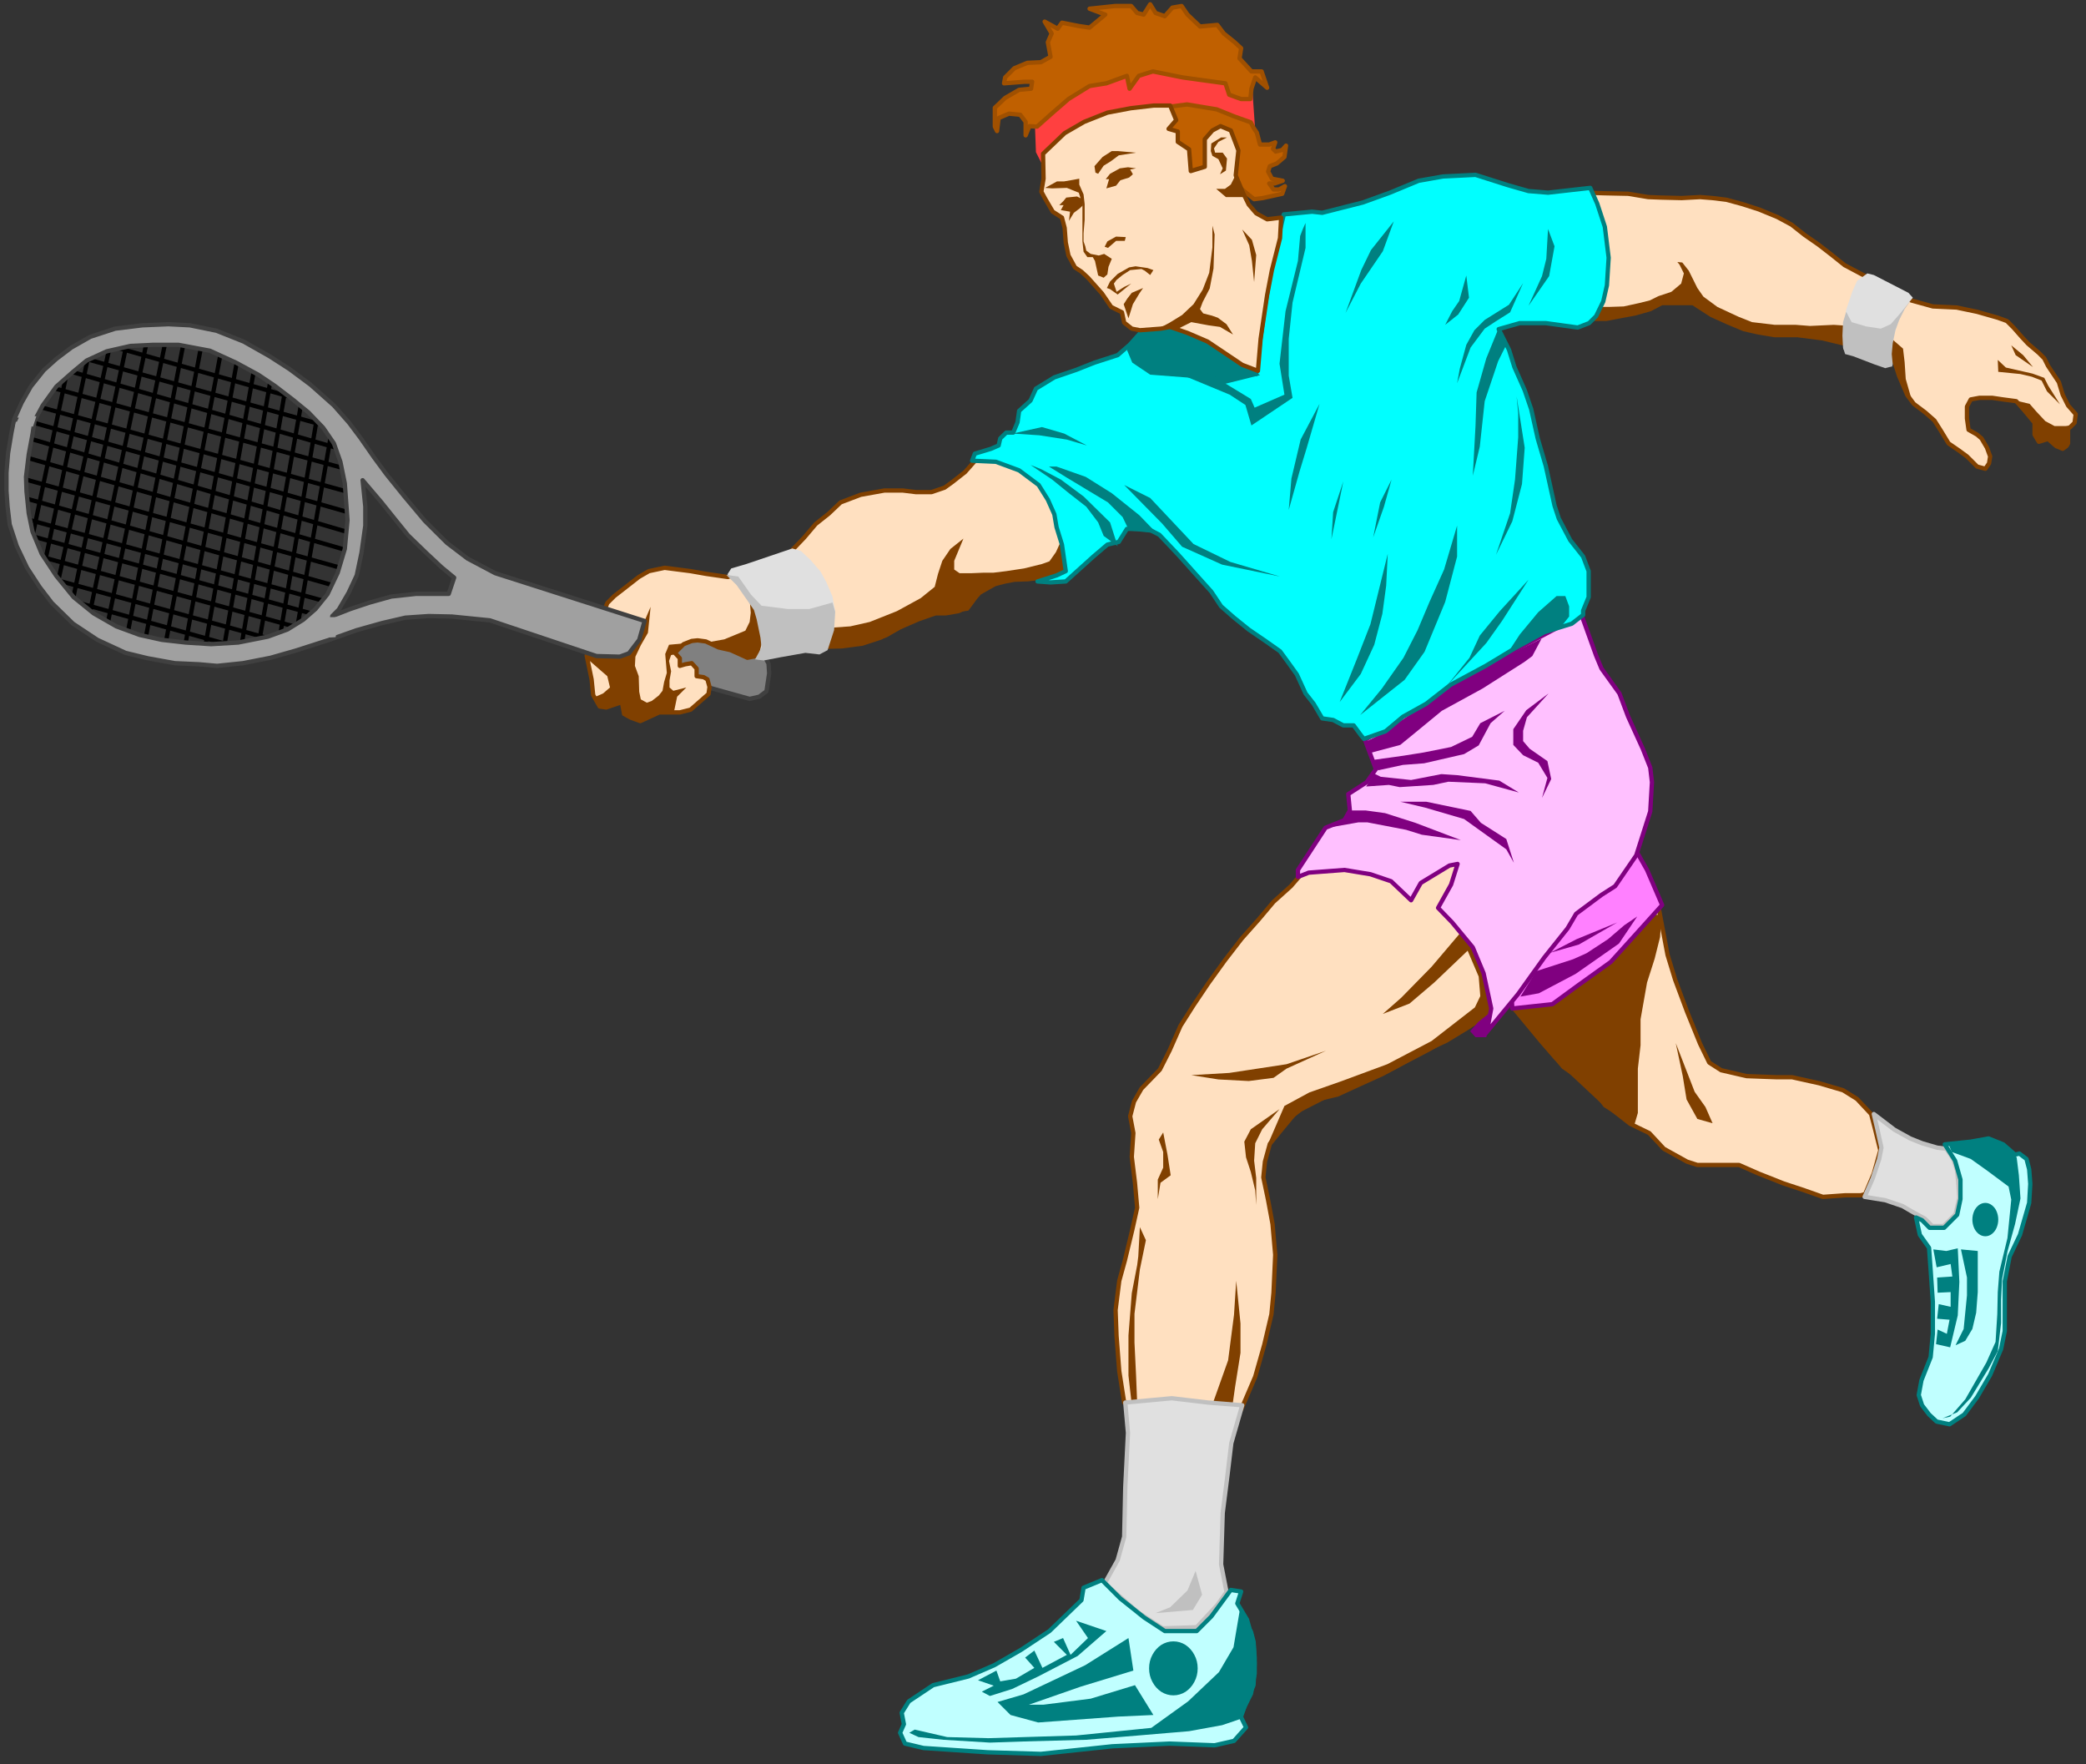 <?xml version="1.0" encoding="UTF-8" standalone="no"?>
<svg
   xmlns:ooo="http://xml.openoffice.org/svg/export"
   xmlns:dc="http://purl.org/dc/elements/1.1/"
   xmlns:cc="http://creativecommons.org/ns#"
   xmlns:rdf="http://www.w3.org/1999/02/22-rdf-syntax-ns#"
   xmlns:svg="http://www.w3.org/2000/svg"
   xmlns="http://www.w3.org/2000/svg"
   xmlns:sodipodi="http://sodipodi.sourceforge.net/DTD/sodipodi-0.dtd"
   xmlns:inkscape="http://www.inkscape.org/namespaces/inkscape"
   version="1.2"
   width="169.99mm"
   height="143.76mm"
   viewBox="0 0 16999.001 14375.999"
   preserveAspectRatio="xMidYMid"
   xml:space="preserve"
   id="svg620"
   sodipodi:docname="tennis.svg"
   style="fill-rule:evenodd;stroke-width:28.222;stroke-linejoin:round"
   inkscape:version="0.92.5 (2060ec1f9f, 2020-04-08)"><rect x="0" y="0" width="16999.001" height="14375.999" fill="#333333" stroke="none"/><sodipodi:namedview
   pagecolor="#ffffff"
   bordercolor="#666666"
   borderopacity="1"
   objecttolerance="10"
   gridtolerance="10"
   guidetolerance="10"
   inkscape:pageopacity="0"
   inkscape:pageshadow="2"
   inkscape:window-width="664"
   inkscape:window-height="487"
   id="namedview622"
   showgrid="false"
   inkscape:zoom="0.2102413"
   inkscape:cx="321.25984"
   inkscape:cy="271.67244"
   inkscape:window-x="0"
   inkscape:window-y="0"
   inkscape:window-maximized="0"
   inkscape:current-layer="svg620" />
 <defs
   class="ClipPathGroup"
   id="defs8">
  <clipPath
   id="presentation_clip_path"
   clipPathUnits="userSpaceOnUse">
   <rect
   x="0"
   y="0"
   width="21000"
   height="29700"
   id="rect2" />
  </clipPath>
  <clipPath
   id="presentation_clip_path_shrink"
   clipPathUnits="userSpaceOnUse">
   <rect
   x="21"
   y="29"
   width="20958"
   height="29641"
   id="rect5" />
  </clipPath>
 </defs>
 <defs
   class="TextShapeIndex"
   id="defs12">
  <g
   ooo:slide="id1"
   ooo:id-list="id3"
   id="g10" />
 </defs>
 <defs
   class="EmbeddedBulletChars"
   id="defs44">
  <g
   id="bullet-char-template-57356"
   transform="matrix(4.8828125e-4,0,0,-4.8828125e-4,0,0)">
   <path
   d="M 580,1141 1163,571 580,0 -4,571 Z"
   id="path14"
   inkscape:connector-curvature="0" />
  </g>
  <g
   id="bullet-char-template-57354"
   transform="matrix(4.8828125e-4,0,0,-4.8828125e-4,0,0)">
   <path
   d="M 8,1128 H 1137 V 0 H 8 Z"
   id="path17"
   inkscape:connector-curvature="0" />
  </g>
  <g
   id="bullet-char-template-10146"
   transform="matrix(4.8828125e-4,0,0,-4.8828125e-4,0,0)">
   <path
   d="M 174,0 602,739 174,1481 1456,739 Z M 1358,739 309,1346 659,739 Z"
   id="path20"
   inkscape:connector-curvature="0" />
  </g>
  <g
   id="bullet-char-template-10132"
   transform="matrix(4.8828125e-4,0,0,-4.8828125e-4,0,0)">
   <path
   d="M 2015,739 1276,0 H 717 l 543,543 H 174 v 393 h 1086 l -543,545 h 557 z"
   id="path23"
   inkscape:connector-curvature="0" />
  </g>
  <g
   id="bullet-char-template-10007"
   transform="matrix(4.8828125e-4,0,0,-4.8828125e-4,0,0)">
   <path
   d="m 0,-2 c -7,16 -16,29 -25,39 l 381,530 c -94,256 -141,385 -141,387 0,25 13,38 40,38 9,0 21,-2 34,-5 21,4 42,12 65,25 l 27,-13 111,-251 280,301 64,-25 24,25 c 21,-10 41,-24 62,-43 C 886,937 835,863 770,784 769,783 710,716 594,584 L 774,223 c 0,-27 -21,-55 -63,-84 l 16,-20 C 717,90 699,76 672,76 641,76 570,178 457,381 L 164,-76 c -22,-34 -53,-51 -92,-51 -42,0 -63,17 -64,51 -7,9 -10,24 -10,44 0,9 1,19 2,30 z"
   id="path26"
   inkscape:connector-curvature="0" />
  </g>
  <g
   id="bullet-char-template-10004"
   transform="matrix(4.8828125e-4,0,0,-4.8828125e-4,0,0)">
   <path
   d="M 285,-33 C 182,-33 111,30 74,156 52,228 41,333 41,471 c 0,78 14,145 41,201 34,71 87,106 158,106 53,0 88,-31 106,-94 l 23,-176 c 8,-64 28,-97 59,-98 l 735,706 c 11,11 33,17 66,17 42,0 63,-15 63,-46 V 965 c 0,-36 -10,-64 -30,-84 L 442,47 C 390,-6 338,-33 285,-33 Z"
   id="path29"
   inkscape:connector-curvature="0" />
  </g>
  <g
   id="bullet-char-template-9679"
   transform="matrix(4.8828125e-4,0,0,-4.8828125e-4,0,0)">
   <path
   d="M 813,0 C 632,0 489,54 383,161 276,268 223,411 223,592 c 0,181 53,324 160,431 106,107 249,161 430,161 179,0 323,-54 432,-161 108,-107 162,-251 162,-431 0,-180 -54,-324 -162,-431 C 1136,54 992,0 813,0 Z"
   id="path32"
   inkscape:connector-curvature="0" />
  </g>
  <g
   id="bullet-char-template-8226"
   transform="matrix(4.8828125e-4,0,0,-4.8828125e-4,0,0)">
   <path
   d="m 346,457 c -73,0 -137,26 -191,78 -54,51 -81,114 -81,188 0,73 27,136 81,188 54,52 118,78 191,78 73,0 134,-26 185,-79 51,-51 77,-114 77,-187 0,-75 -25,-137 -76,-188 -50,-52 -112,-78 -186,-78 z"
   id="path35"
   inkscape:connector-curvature="0" />
  </g>
  <g
   id="bullet-char-template-8211"
   transform="matrix(4.8828125e-4,0,0,-4.8828125e-4,0,0)">
   <path
   d="M -4,459 H 1135 V 606 H -4 Z"
   id="path38"
   inkscape:connector-curvature="0" />
  </g>
  <g
   id="bullet-char-template-61548"
   transform="matrix(4.8828125e-4,0,0,-4.8828125e-4,0,0)">
   <path
   d="m 173,740 c 0,163 58,303 173,419 116,115 255,173 419,173 163,0 302,-58 418,-173 116,-116 174,-256 174,-419 0,-163 -58,-303 -174,-418 C 1067,206 928,148 765,148 601,148 462,206 346,322 231,437 173,577 173,740 Z"
   id="path41"
   inkscape:connector-curvature="0" />
  </g>
 </defs>
 <g
   id="g49"
   transform="translate(-2000,-7662)">
  <g
   id="id2"
   class="Master_Slide">
   <g
   id="bg-id2"
   class="Background" />
   <g
   id="bo-id2"
   class="BackgroundObjects" />
  </g>
 </g>
 <g
   class="SlideGroup"
   id="g618"
   transform="translate(-2000,-7662)">
  <g
   id="g616">
   <g
   id="container-id1">
    <g
   id="id1"
   class="Slide"
   clip-path="url(#presentation_clip_path)">
     <g
   class="Page"
   id="g612">
      <g
   class="Graphic"
   id="g610">
       <g
   id="id3">
        <rect
   class="BoundingBox"
   x="2000"
   y="7662"
   width="16999"
   height="14376"
   id="rect51"
   style="fill:none;stroke:none" />
        <defs
   id="defs56">
         <clipPath
   id="clip_path_1"
   clipPathUnits="userSpaceOnUse">
          <path
   d="M 2000,7662 H 18998 V 22037 H 2000 Z"
   id="path53"
   inkscape:connector-curvature="0" />
         </clipPath>
        </defs>
        <g
   clip-path="url(#clip_path_1)"
   id="g148">
         <path
   d="m 15510,15024 -595,622 -618,185 260,314 119,136 199,186 212,198 198,155 155,75 119,128 189,105 84,27 h 150 190 l 159,70 202,80 172,57 150,53 181,-13 h 128 l 35,-9 71,-168 53,-189 -44,-177 -31,-119 -115,-123 -114,-71 -194,-57 -221,-49 h -128 l -243,-9 -207,-48 -97,-62 -75,-154 -106,-261 -97,-260 -62,-203 z"
   id="path58"
   inkscape:connector-curvature="0"
   style="fill:#ffe0c0;stroke:none" />
         <path
   d="m 15510,15024 -595,622 -618,185 260,314 119,136 199,186 212,198 198,155 155,75 119,128 189,105 84,27 h 150 190 l 159,70 202,80 172,57 150,53 181,-13 h 128 l 35,-9 71,-168 53,-189 -44,-177 -31,-119 -115,-123 -114,-71 -194,-57 -221,-49 h -128 l -243,-9 -207,-48 -97,-62 -75,-154 -106,-261 -97,-260 -62,-203 z"
   id="path60"
   inkscape:connector-curvature="0"
   style="fill:none;stroke:#804000;stroke-width:35;stroke-linecap:round;stroke-linejoin:round" />
         <path
   d="m 15656,16162 57,269 31,190 88,159 124,35 -58,-132 -88,-124 z"
   id="path62"
   inkscape:connector-curvature="0"
   style="fill:#804000;stroke:none" />
         <path
   d="m 15541,15117 -13,181 -44,176 -62,194 -53,300 v 212 l -22,190 v 361 l -31,106 -247,-154 -123,-163 -217,-150 -172,-203 -150,-199 -136,-167 758,-693 z"
   id="path64"
   inkscape:connector-curvature="0"
   style="fill:#804000;stroke:none" />
         <path
   d="m 14187,15854 -168,145 -150,84 -220,128 -203,106 -181,97 -185,84 -181,83 -185,44 -159,106 -110,133 -97,119 -40,145 -13,128 39,186 36,194 22,251 -14,309 -17,176 -58,247 -74,261 -115,269 -485,-71 -468,13 -40,-256 -22,-286 -8,-212 30,-238 45,-163 61,-252 40,-181 -18,-203 -26,-211 13,-194 -26,-137 31,-119 61,-106 150,-155 80,-158 88,-199 106,-167 119,-177 137,-190 136,-176 137,-154 123,-146 142,-128 167,-194 635,-282 759,225 115,723 z"
   id="path66"
   inkscape:connector-curvature="0"
   style="fill:#ffe0c0;stroke:none" />
         <path
   d="m 14187,15854 -168,145 -150,84 -220,128 -203,106 -181,97 -185,84 -181,83 -185,44 -159,106 -110,133 -97,119 -40,145 -13,128 39,186 36,194 22,251 -14,309 -17,176 -58,247 -74,261 -115,269 -485,-71 -468,13 -40,-256 -22,-286 -8,-212 30,-238 45,-163 61,-252 40,-181 -18,-203 -26,-211 13,-194 -26,-137 31,-119 61,-106 150,-155 80,-158 88,-199 106,-167 119,-177 137,-190 136,-176 137,-154 123,-146 142,-128 167,-194 635,-282 759,225 115,723 z"
   id="path68"
   inkscape:connector-curvature="0"
   style="fill:none;stroke:#804000;stroke-width:35;stroke-linecap:round;stroke-linejoin:round" />
         <path
   d="m 12467,16674 203,-110 251,-88 384,-142 361,-189 353,-274 44,-92 -13,-159 -128,-300 -84,-141 437,35 -57,468 -18,202 -106,71 -119,93 -181,110 -181,84 -255,141 -274,119 -106,53 -163,57 -207,106 -141,110 -137,164 z"
   id="path70"
   inkscape:connector-curvature="0"
   style="fill:#804000;stroke:none" />
         <path
   d="m 12074,18099 -18,278 -48,370 -132,371 h 167 l 22,-155 44,-277 v -239 z"
   id="path72"
   inkscape:connector-curvature="0"
   style="fill:#804000;stroke:none" />
         <path
   d="m 11708,16423 309,-18 145,-22 322,-49 322,-110 -322,146 -106,75 -202,26 -247,-13 z"
   id="path74"
   inkscape:connector-curvature="0"
   style="fill:#804000;stroke:none" />
         <path
   d="m 11479,16890 -36,58 36,101 v 128 l -44,97 v 159 l 22,-133 83,-61 -26,-168 z"
   id="path76"
   inkscape:connector-curvature="0"
   style="fill:#804000;stroke:none" />
         <path
   d="m 13913,15249 -247,291 -247,252 -150,132 217,-84 202,-172 300,-286 z"
   id="path78"
   inkscape:connector-curvature="0"
   style="fill:#804000;stroke:none" />
         <path
   d="m 12427,16700 -234,164 -53,101 14,128 39,119 36,150 8,119 v -220 l -17,-141 9,-142 57,-114 z"
   id="path80"
   inkscape:connector-curvature="0"
   style="fill:#804000;stroke:none" />
         <path
   d="m 11289,17662 49,106 -49,238 -44,362 v 234 l 13,269 9,225 -44,13 -27,-238 v -327 l 27,-344 44,-229 9,-71 z"
   id="path82"
   inkscape:connector-curvature="0"
   style="fill:#804000;stroke:none" />
         <path
   d="m 17270,16740 168,128 128,71 97,39 123,36 75,9 57,83 31,97 9,93 9,124 -31,136 -97,97 h -93 l -61,-61 -106,-58 -75,-44 -141,-48 -168,-27 66,-150 53,-159 18,-92 -31,-141 z"
   id="path84"
   inkscape:connector-curvature="0"
   style="fill:#e0e0e0;stroke:none" />
         <path
   d="m 17270,16740 168,128 128,71 97,39 123,36 75,9 57,83 31,97 9,93 9,124 -31,136 -97,97 h -93 l -61,-61 -106,-58 -75,-44 -141,-48 -168,-27 66,-150 53,-159 18,-92 -31,-141 z"
   id="path86"
   inkscape:connector-curvature="0"
   style="fill:none;stroke:#c0c0c0;stroke-width:35;stroke-linecap:round;stroke-linejoin:round" />
         <path
   d="m 11170,19091 22,247 -22,441 -9,406 -53,190 -106,190 274,238 198,128 278,-9 168,-181 75,-106 -44,-225 13,-419 40,-317 30,-252 89,-309 -278,-22 -296,-35 z"
   id="path88"
   inkscape:connector-curvature="0"
   style="fill:#e0e0e0;stroke:none" />
         <path
   d="m 11170,19091 22,247 -22,441 -9,406 -53,190 -106,190 274,238 198,128 278,-9 168,-181 75,-106 -44,-225 13,-419 40,-317 30,-252 89,-309 -278,-22 -296,-35 z"
   id="path90"
   inkscape:connector-curvature="0"
   style="fill:none;stroke:#c0c0c0;stroke-width:35;stroke-linecap:round;stroke-linejoin:round" />
         <path
   d="m 11743,20463 -66,159 -141,137 -119,48 304,-26 75,-124 z"
   id="path92"
   inkscape:connector-curvature="0"
   style="fill:#c0c0c0;stroke:none" />
         <path
   d="m 10980,20538 -150,62 -17,101 -261,252 -233,154 -216,124 -212,92 -287,71 -198,132 -58,93 18,93 -31,70 40,88 150,36 525,35 432,13 582,-62 468,-22 366,14 158,-36 98,-110 -45,-93 106,-251 9,-176 -9,-168 -53,-190 -79,-132 31,-97 -84,-13 -159,216 -119,119 h -260 l -168,-110 -194,-155 z"
   id="path94"
   inkscape:connector-curvature="0"
   style="fill:#c0ffff;stroke:none" />
         <path
   d="m 10980,20538 -150,62 -17,101 -261,252 -233,154 -216,124 -212,92 -287,71 -198,132 -58,93 18,93 -31,70 40,88 150,36 525,35 432,13 582,-62 468,-22 366,14 158,-36 98,-110 -45,-93 106,-251 9,-176 -9,-168 -53,-190 -79,-132 31,-97 -84,-13 -159,216 -119,119 h -260 l -168,-110 -194,-155 z"
   id="path96"
   inkscape:connector-curvature="0"
   style="fill:none;stroke:#008080;stroke-width:35;stroke-linecap:round;stroke-linejoin:round" />
         <path
   d="m 10769,20869 97,141 -142,137 -61,-137 -75,31 106,106 -199,106 -66,-141 -75,57 75,84 -150,88 -128,22 -31,-88 -150,79 128,44 -97,49 66,35 181,-57 212,-102 322,-167 234,-203 z"
   id="path98"
   inkscape:connector-curvature="0"
   style="fill:#008080;stroke:none" />
         <path
   d="m 12105,20772 -53,313 -119,203 -251,238 -203,146 -97,70 -613,62 -715,22 -335,-9 -265,-61 -44,26 75,35 203,22 379,23 265,-9 520,-14 424,-35 414,-35 269,-49 168,-57 31,-88 53,-106 31,-168 v -132 l -9,-132 -22,-84 z"
   id="path100"
   inkscape:connector-curvature="0"
   style="fill:#008080;stroke:none" />
         <path
   d="m 11196,21010 -352,221 -503,238 -212,62 106,106 225,61 653,-48 286,-13 -150,-243 -361,110 -384,49 h -119 l 419,-146 432,-132 z"
   id="path102"
   inkscape:connector-curvature="0"
   style="fill:#008080;stroke:none" />
         <path
   d="m 11760,21257 c 0,39 -9,77 -27,110 -17,33 -42,61 -72,81 -30,19 -64,29 -99,29 -35,0 -69,-10 -99,-29 -30,-20 -55,-48 -72,-81 -18,-33 -27,-71 -27,-110 0,-39 9,-77 27,-110 17,-33 42,-61 72,-81 30,-19 64,-29 99,-29 35,0 69,10 99,29 30,20 55,48 72,81 18,33 27,71 27,110 z"
   id="path104"
   inkscape:connector-curvature="0"
   style="fill:#008080;stroke:none" />
         <path
   d="m 17614,17583 31,141 75,106 13,181 18,260 v 260 l -18,190 -75,189 -22,120 27,83 57,75 62,58 105,22 120,-80 105,-141 106,-181 89,-211 30,-146 v -119 -287 l 40,-203 84,-176 75,-260 9,-155 -9,-119 -22,-84 -58,-44 -35,9 -97,-84 -119,-48 -145,26 -212,22 84,133 44,154 v 159 l -27,128 -106,106 h -119 l -61,-62 z"
   id="path106"
   inkscape:connector-curvature="0"
   style="fill:#c0ffff;stroke:none" />
         <path
   d="m 17614,17583 31,141 75,106 13,181 18,260 v 260 l -18,190 -75,189 -22,120 27,83 57,75 62,58 105,22 120,-80 105,-141 106,-181 89,-211 30,-146 v -119 -287 l 40,-203 84,-176 75,-260 9,-155 -9,-119 -22,-84 -58,-44 -35,9 -97,-84 -119,-48 -145,26 -212,22 84,133 44,154 v 159 l -27,128 -106,106 h -119 l -61,-62 z"
   id="path108"
   inkscape:connector-curvature="0"
   style="fill:none;stroke:#008080;stroke-width:35;stroke-linecap:round;stroke-linejoin:round" />
         <path
   d="m 17755,17843 106,13 93,-22 13,274 -13,273 -62,260 -115,-26 13,-119 75,35 22,-115 -101,-8 13,-119 97,22 v -120 l -106,5 -4,-124 124,-8 -14,-102 -114,27 z"
   id="path110"
   inkscape:connector-curvature="0"
   style="fill:#008080;stroke:none" />
         <path
   d="m 17905,17049 155,57 136,97 172,128 22,106 -31,313 -66,274 -13,167 -4,181 -14,225 -75,168 -172,300 -123,141 -62,13 119,-48 111,-119 145,-239 75,-141 27,-229 v -190 l 8,-167 44,-225 62,-225 44,-208 -13,-189 -18,-146 -30,-35 -97,-84 -75,-35 -133,26 -106,9 h -119 z"
   id="path112"
   inkscape:connector-curvature="0"
   style="fill:#008080;stroke:none" />
         <path
   d="m 17980,17843 49,229 v 146 l -27,273 -66,133 79,-36 58,-97 31,-132 13,-168 v -335 z"
   id="path114"
   inkscape:connector-curvature="0"
   style="fill:#008080;stroke:none" />
         <path
   d="m 18284,17600 c 0,24 -5,47 -14,68 -9,21 -23,38 -39,50 -16,12 -34,18 -52,18 -19,0 -37,-6 -53,-18 -16,-12 -30,-29 -39,-50 -9,-21 -14,-44 -14,-68 0,-24 5,-47 14,-68 9,-21 23,-38 39,-50 16,-12 34,-18 53,-18 18,0 36,6 52,18 16,12 30,29 39,50 9,21 14,44 14,68 z"
   id="path116"
   inkscape:connector-curvature="0"
   style="fill:#008080;stroke:none" />
         <path
   d="m 14324,15880 326,-35 212,-155 264,-189 208,-230 211,-234 -123,-286 -115,-203 -1027,569 z"
   id="path118"
   inkscape:connector-curvature="0"
   style="fill:#ff80ff;stroke:none" />
         <path
   d="m 14324,15880 326,-35 212,-155 264,-189 208,-230 211,-234 -123,-286 -115,-203 -1027,569 z"
   id="path120"
   inkscape:connector-curvature="0"
   style="fill:none;stroke:#800080;stroke-width:35;stroke-linecap:round;stroke-linejoin:round" />
         <path
   d="m 14390,15783 150,-27 300,-158 353,-247 149,-221 -105,71 -133,114 -176,115 -110,49 -300,97 z"
   id="path122"
   inkscape:connector-curvature="0"
   style="fill:#800080;stroke:none" />
         <path
   d="m 14632,15426 234,-67 313,-180 -331,136 z"
   id="path124"
   inkscape:connector-curvature="0"
   style="fill:#800080;stroke:none" />
         <path
   d="m 13124,13692 57,154 31,84 -75,106 -150,97 13,133 -44,79 -154,62 -225,344 v 57 l 88,-35 291,-22 212,35 168,57 163,155 79,-141 234,-142 66,-13 -53,168 -106,190 115,119 168,203 88,211 62,287 -22,119 -23,84 265,-322 212,-296 190,-238 70,-119 207,-154 111,-71 172,-251 114,-358 14,-238 -14,-119 -61,-154 -119,-261 -71,-189 -146,-203 -44,-106 -119,-331 -242,128 -455,238 -586,344 z"
   id="path126"
   inkscape:connector-curvature="0"
   style="fill:#ffc0ff;stroke:none" />
         <path
   d="m 13124,13692 57,154 31,84 -75,106 -150,97 13,133 -44,79 -154,62 -225,344 v 57 l 88,-35 291,-22 212,35 168,57 163,155 79,-141 234,-142 66,-13 -53,168 -106,190 115,119 168,203 88,211 62,287 -22,119 -23,84 265,-322 212,-296 190,-238 70,-119 207,-154 111,-71 172,-251 114,-358 14,-238 -14,-119 -61,-154 -119,-261 -71,-189 -146,-203 -44,-106 -119,-331 -242,128 -455,238 -586,344 z"
   id="path128"
   inkscape:connector-curvature="0"
   style="fill:none;stroke:#800080;stroke-width:35;stroke-linecap:round;stroke-linejoin:round" />
         <path
   d="m 12850,14402 221,-39 h 71 l 317,61 128,40 318,44 -371,-141 -247,-79 -159,-22 h -128 l -22,66 z"
   id="path130"
   inkscape:connector-curvature="0"
   style="fill:#800080;stroke:none" />
         <path
   d="m 13133,14071 185,-13 88,18 274,-18 123,-26 300,13 274,75 -159,-97 -340,-44 -132,-9 -247,48 -247,-26 -53,-26 z"
   id="path132"
   inkscape:connector-curvature="0"
   style="fill:#800080;stroke:none" />
         <path
   d="m 13411,14195 202,48 318,93 110,79 234,168 62,110 -62,-194 -207,-132 -84,-97 -362,-75 z"
   id="path134"
   inkscape:connector-curvature="0"
   style="fill:#800080;stroke:none" />
         <path
   d="m 13230,13939 203,-44 172,-13 326,-75 119,-71 97,-181 115,-101 -199,101 -66,111 -172,83 -225,45 -163,26 -251,35 z"
   id="path136"
   inkscape:connector-curvature="0"
   style="fill:#800080;stroke:none" />
         <path
   d="m 13164,13798 247,-66 92,-75 247,-203 331,-181 340,-216 66,-49 75,-141 -406,199 -287,158 -141,98 -150,105 -159,106 -136,97 -150,75 z"
   id="path138"
   inkscape:connector-curvature="0"
   style="fill:#800080;stroke:none" />
         <path
   d="m 14619,13313 -181,136 -106,155 v 128 l 80,84 123,61 75,124 -44,163 75,-154 -31,-146 -145,-101 -53,-62 v -84 l 31,-110 z"
   id="path140"
   inkscape:connector-curvature="0"
   style="fill:#800080;stroke:none" />
         <path
   d="m 14156,15902 -110,88 -66,75 44,49 h 88 z"
   id="path142"
   inkscape:connector-curvature="0"
   style="fill:#800080;stroke:none" />
         <path
   d="m 7668,12841 564,172 31,57 5,79 -22,146 -58,44 -79,18 -856,-238 146,-322 z"
   id="path144"
   inkscape:connector-curvature="0"
   style="fill:#808080;stroke:none" />
         <path
   d="m 7668,12841 564,172 31,57 5,79 -22,146 -58,44 -79,18 -856,-238 146,-322 z"
   id="path146"
   inkscape:connector-curvature="0"
   style="fill:none;stroke:#404040;stroke-width:35;stroke-linecap:round;stroke-linejoin:round" />
        </g>
        <defs
   id="defs153">
         <clipPath
   id="clip_path_2"
   clipPathUnits="userSpaceOnUse">
          <path
   d="m 3098,10512 h 983 v 2474 h -983 z"
   id="path150"
   inkscape:connector-curvature="0" />
         </clipPath>
        </defs>
        <g
   clip-path="url(#clip_path_2)"
   id="g157">
         <path
   d="M 4267,8072 2878,15390"
   id="path155"
   inkscape:connector-curvature="0"
   style="fill:none;stroke:#000000;stroke-width:35;stroke-linecap:round;stroke-linejoin:miter" />
        </g>
        <g
   clip-path="url(#clip_path_1)"
   id="g159" />
        <defs
   id="defs164">
         <clipPath
   id="clip_path_3"
   clipPathUnits="userSpaceOnUse">
          <path
   d="m 3235,10551 h 1005 v 2456 H 3235 Z"
   id="path161"
   inkscape:connector-curvature="0" />
         </clipPath>
        </defs>
        <g
   clip-path="url(#clip_path_3)"
   id="g168">
         <path
   d="M 4382,8130 3059,15395"
   id="path166"
   inkscape:connector-curvature="0"
   style="fill:none;stroke:#000000;stroke-width:35;stroke-linecap:round;stroke-linejoin:miter" />
        </g>
        <g
   clip-path="url(#clip_path_1)"
   id="g170" />
        <defs
   id="defs175">
         <clipPath
   id="clip_path_4"
   clipPathUnits="userSpaceOnUse">
          <path
   d="m 3372,10631 h 1036 v 2363 H 3372 Z"
   id="path172"
   inkscape:connector-curvature="0" />
         </clipPath>
        </defs>
        <g
   clip-path="url(#clip_path_4)"
   id="g179">
         <path
   d="M 4488,8302 3257,15289"
   id="path177"
   inkscape:connector-curvature="0"
   style="fill:none;stroke:#000000;stroke-width:35;stroke-linecap:round;stroke-linejoin:miter" />
        </g>
        <g
   clip-path="url(#clip_path_1)"
   id="g181" />
        <defs
   id="defs186">
         <clipPath
   id="clip_path_5"
   clipPathUnits="userSpaceOnUse">
          <path
   d="m 3508,10706 h 1049 v 2315 H 3508 Z"
   id="path183"
   inkscape:connector-curvature="0" />
         </clipPath>
        </defs>
        <g
   clip-path="url(#clip_path_5)"
   id="g190">
         <path
   d="M 4611,8425 3420,15267"
   id="path188"
   inkscape:connector-curvature="0"
   style="fill:none;stroke:#000000;stroke-width:35;stroke-linecap:round;stroke-linejoin:miter" />
        </g>
        <g
   clip-path="url(#clip_path_1)"
   id="g192" />
        <defs
   id="defs197">
         <clipPath
   id="clip_path_6"
   clipPathUnits="userSpaceOnUse">
          <path
   d="m 3628,10785 h 1075 v 2200 H 3628 Z"
   id="path194"
   inkscape:connector-curvature="0" />
         </clipPath>
        </defs>
        <g
   clip-path="url(#clip_path_6)"
   id="g201">
         <path
   d="M 4704,8619 3592,15117"
   id="path199"
   inkscape:connector-curvature="0"
   style="fill:none;stroke:#000000;stroke-width:35;stroke-linecap:round;stroke-linejoin:miter" />
        </g>
        <g
   clip-path="url(#clip_path_1)"
   id="g203" />
        <defs
   id="defs208">
         <clipPath
   id="clip_path_7"
   clipPathUnits="userSpaceOnUse">
          <path
   d="m 3394,10860 h 1816 v 2134 H 3394 Z"
   id="path205"
   inkscape:connector-curvature="0" />
         </clipPath>
        </defs>
        <g
   clip-path="url(#clip_path_7)"
   id="g212">
         <path
   d="M 3729,15060 4841,8760"
   id="path210"
   inkscape:connector-curvature="0"
   style="fill:none;stroke:#000000;stroke-width:35;stroke-linecap:round;stroke-linejoin:miter" />
        </g>
        <g
   clip-path="url(#clip_path_1)"
   id="g214" />
        <defs
   id="defs219">
         <clipPath
   id="clip_path_8"
   clipPathUnits="userSpaceOnUse">
          <path
   d="m 3566,11001 h 1768 v 1936 H 3566 Z"
   id="path216"
   inkscape:connector-curvature="0" />
         </clipPath>
        </defs>
        <g
   clip-path="url(#clip_path_8)"
   id="g223">
         <path
   d="M 3950,14804 4916,9100"
   id="path221"
   inkscape:connector-curvature="0"
   style="fill:none;stroke:#000000;stroke-width:35;stroke-linecap:round;stroke-linejoin:miter" />
        </g>
        <g
   clip-path="url(#clip_path_1)"
   id="g225" />
        <defs
   id="defs230">
         <clipPath
   id="clip_path_9"
   clipPathUnits="userSpaceOnUse">
          <path
   d="m 3703,11120 h 1750 v 1768 H 3703 Z"
   id="path227"
   inkscape:connector-curvature="0" />
         </clipPath>
        </defs>
        <g
   clip-path="url(#clip_path_9)"
   id="g234">
         <path
   d="M 4104,14588 5017,9387"
   id="path232"
   inkscape:connector-curvature="0"
   style="fill:none;stroke:#000000;stroke-width:35;stroke-linecap:round;stroke-linejoin:miter" />
        </g>
        <g
   clip-path="url(#clip_path_1)"
   id="g236" />
        <defs
   id="defs241">
         <clipPath
   id="clip_path_10"
   clipPathUnits="userSpaceOnUse">
          <path
   d="m 2939,10454 h 983 v 2469 h -983 z"
   id="path238"
   inkscape:connector-curvature="0" />
         </clipPath>
        </defs>
        <g
   clip-path="url(#clip_path_10)"
   id="g245">
         <path
   d="M 4108,8019 2719,15324"
   id="path243"
   inkscape:connector-curvature="0"
   style="fill:none;stroke:#000000;stroke-width:35;stroke-linecap:round;stroke-linejoin:miter" />
        </g>
        <g
   clip-path="url(#clip_path_1)"
   id="g247" />
        <defs
   id="defs252">
         <clipPath
   id="clip_path_11"
   clipPathUnits="userSpaceOnUse">
          <path
   d="m 2803,10393 h 974 v 2482 h -974 z"
   id="path249"
   inkscape:connector-curvature="0" />
         </clipPath>
        </defs>
        <g
   clip-path="url(#clip_path_11)"
   id="g256">
         <path
   d="M 3980,7944 2565,15289"
   id="path254"
   inkscape:connector-curvature="0"
   style="fill:none;stroke:#000000;stroke-width:35;stroke-linecap:round;stroke-linejoin:miter" />
        </g>
        <g
   clip-path="url(#clip_path_1)"
   id="g258" />
        <defs
   id="defs263">
         <clipPath
   id="clip_path_12"
   clipPathUnits="userSpaceOnUse">
          <path
   d="m 2653,10393 h 952 v 2447 h -952 z"
   id="path260"
   inkscape:connector-curvature="0" />
         </clipPath>
        </defs>
        <g
   clip-path="url(#clip_path_12)"
   id="g267">
         <path
   d="M 3853,7980 2371,15218"
   id="path265"
   inkscape:connector-curvature="0"
   style="fill:none;stroke:#000000;stroke-width:35;stroke-linecap:round;stroke-linejoin:miter" />
        </g>
        <g
   clip-path="url(#clip_path_1)"
   id="g269" />
        <defs
   id="defs274">
         <clipPath
   id="clip_path_13"
   clipPathUnits="userSpaceOnUse">
          <path
   d="m 2000,10406 h 1944 v 2412 H 2000 Z"
   id="path271"
   inkscape:connector-curvature="0" />
         </clipPath>
        </defs>
        <g
   clip-path="url(#clip_path_13)"
   id="g278">
         <path
   d="M 2207,15161 3703,8028"
   id="path276"
   inkscape:connector-curvature="0"
   style="fill:none;stroke:#000000;stroke-width:35;stroke-linecap:round;stroke-linejoin:miter" />
        </g>
        <g
   clip-path="url(#clip_path_1)"
   id="g280" />
        <defs
   id="defs285">
         <clipPath
   id="clip_path_14"
   clipPathUnits="userSpaceOnUse">
          <path
   d="m 2335,10419 h 987 v 2218 h -987 z"
   id="path282"
   inkscape:connector-curvature="0" />
         </clipPath>
        </defs>
        <g
   clip-path="url(#clip_path_14)"
   id="g289">
         <path
   d="M 3500,8235 2124,14786"
   id="path287"
   inkscape:connector-curvature="0"
   style="fill:none;stroke:#000000;stroke-width:35;stroke-linecap:round;stroke-linejoin:miter" />
        </g>
        <g
   clip-path="url(#clip_path_1)"
   id="g291" />
        <defs
   id="defs296">
         <clipPath
   id="clip_path_15"
   clipPathUnits="userSpaceOnUse">
          <path
   d="m 2198,10441 h 1005 v 2041 H 2198 Z"
   id="path293"
   inkscape:connector-curvature="0" />
         </clipPath>
        </defs>
        <g
   clip-path="url(#clip_path_15)"
   id="g300">
         <path
   d="M 3345,8434 2022,14455"
   id="path298"
   inkscape:connector-curvature="0"
   style="fill:none;stroke:#000000;stroke-width:35;stroke-linecap:round;stroke-linejoin:miter" />
        </g>
        <g
   clip-path="url(#clip_path_1)"
   id="g302" />
        <defs
   id="defs307">
         <clipPath
   id="clip_path_16"
   clipPathUnits="userSpaceOnUse">
          <path
   d="m 2022,10525 h 1075 v 1794 H 2022 Z"
   id="path304"
   inkscape:connector-curvature="0" />
         </clipPath>
        </defs>
        <g
   clip-path="url(#clip_path_16)"
   id="g311">
         <path
   d="M 3098,8765 1987,14045"
   id="path309"
   inkscape:connector-curvature="0"
   style="fill:none;stroke:#000000;stroke-width:35;stroke-linecap:round;stroke-linejoin:miter" />
        </g>
        <g
   clip-path="url(#clip_path_1)"
   id="g313" />
        <defs
   id="defs318">
         <clipPath
   id="clip_path_17"
   clipPathUnits="userSpaceOnUse">
          <path
   d="m 2000,10644 h 991 v 1486 h -991 z"
   id="path315"
   inkscape:connector-curvature="0" />
         </clipPath>
        </defs>
        <g
   clip-path="url(#clip_path_17)"
   id="g322">
         <path
   d="m 2860,9193 -913,4353"
   id="path320"
   inkscape:connector-curvature="0"
   style="fill:none;stroke:#000000;stroke-width:35;stroke-linecap:round;stroke-linejoin:miter" />
        </g>
        <g
   clip-path="url(#clip_path_1)"
   id="g324" />
        <defs
   id="defs329">
         <clipPath
   id="clip_path_18"
   clipPathUnits="userSpaceOnUse">
          <path
   d="m 2168,10507 h 2747 v 2244 H 2168 Z"
   id="path326"
   inkscape:connector-curvature="0" />
         </clipPath>
        </defs>
        <g
   clip-path="url(#clip_path_18)"
   id="g333">
         <path
   d="m -545,10415 8138,2395"
   id="path331"
   inkscape:connector-curvature="0"
   style="fill:none;stroke:#000000;stroke-width:35;stroke-linecap:round;stroke-linejoin:miter" />
        </g>
        <g
   clip-path="url(#clip_path_1)"
   id="g335" />
        <defs
   id="defs340">
         <clipPath
   id="clip_path_19"
   clipPathUnits="userSpaceOnUse">
          <path
   d="m 2137,10662 h 2747 v 2231 H 2137 Z"
   id="path337"
   inkscape:connector-curvature="0" />
         </clipPath>
        </defs>
        <g
   clip-path="url(#clip_path_19)"
   id="g344">
         <path
   d="m -576,10582 8138,2356"
   id="path342"
   inkscape:connector-curvature="0"
   style="fill:none;stroke:#000000;stroke-width:35;stroke-linecap:round;stroke-linejoin:miter" />
        </g>
        <g
   clip-path="url(#clip_path_1)"
   id="g346" />
        <defs
   id="defs351">
         <clipPath
   id="clip_path_20"
   clipPathUnits="userSpaceOnUse">
          <path
   d="m 2137,10842 h 2738 v 2205 H 2137 Z"
   id="path348"
   inkscape:connector-curvature="0" />
         </clipPath>
        </defs>
        <g
   clip-path="url(#clip_path_20)"
   id="g355">
         <path
   d="m -567,10790 8111,2276"
   id="path353"
   inkscape:connector-curvature="0"
   style="fill:none;stroke:#000000;stroke-width:35;stroke-linecap:round;stroke-linejoin:miter" />
        </g>
        <g
   clip-path="url(#clip_path_1)"
   id="g357" />
        <defs
   id="defs362">
         <clipPath
   id="clip_path_21"
   clipPathUnits="userSpaceOnUse">
          <path
   d="m 2137,10997 h 2672 v 2191 H 2137 Z"
   id="path359"
   inkscape:connector-curvature="0" />
         </clipPath>
        </defs>
        <g
   clip-path="url(#clip_path_21)"
   id="g366">
         <path
   d="m -501,10957 7913,2237"
   id="path364"
   inkscape:connector-curvature="0"
   style="fill:none;stroke:#000000;stroke-width:35;stroke-linecap:round;stroke-linejoin:miter" />
        </g>
        <g
   clip-path="url(#clip_path_1)"
   id="g368" />
        <defs
   id="defs373">
         <clipPath
   id="clip_path_22"
   clipPathUnits="userSpaceOnUse">
          <path
   d="m 2168,11173 h 2535 v 2134 H 2168 Z"
   id="path370"
   inkscape:connector-curvature="0" />
         </clipPath>
        </defs>
        <g
   clip-path="url(#clip_path_22)"
   id="g377">
         <path
   d="m -333,11191 7502,2064"
   id="path375"
   inkscape:connector-curvature="0"
   style="fill:none;stroke:#000000;stroke-width:35;stroke-linecap:round;stroke-linejoin:miter" />
        </g>
        <g
   clip-path="url(#clip_path_1)"
   id="g379" />
        <defs
   id="defs384">
         <clipPath
   id="clip_path_23"
   clipPathUnits="userSpaceOnUse">
          <path
   d="m 2221,11314 h 2443 v 2112 H 2221 Z"
   id="path381"
   inkscape:connector-curvature="0" />
         </clipPath>
        </defs>
        <g
   clip-path="url(#clip_path_23)"
   id="g388">
         <path
   d="m -188,11354 7225,1998"
   id="path386"
   inkscape:connector-curvature="0"
   style="fill:none;stroke:#000000;stroke-width:35;stroke-linecap:round;stroke-linejoin:miter" />
        </g>
        <g
   clip-path="url(#clip_path_1)"
   id="g390" />
        <defs
   id="defs395">
         <clipPath
   id="clip_path_24"
   clipPathUnits="userSpaceOnUse">
          <path
   d="m 2296,11482 h 2196 v 2041 H 2296 Z"
   id="path392"
   inkscape:connector-curvature="0" />
         </clipPath>
        </defs>
        <g
   clip-path="url(#clip_path_24)"
   id="g399">
         <path
   d="m 134,11592 6484,1787"
   id="path397"
   inkscape:connector-curvature="0"
   style="fill:none;stroke:#000000;stroke-width:35;stroke-linecap:round;stroke-linejoin:miter" />
        </g>
        <g
   clip-path="url(#clip_path_1)"
   id="g401" />
        <defs
   id="defs406">
         <clipPath
   id="clip_path_25"
   clipPathUnits="userSpaceOnUse">
          <path
   d="m 2419,11672 h 1896 v 1958 H 2419 Z"
   id="path403"
   inkscape:connector-curvature="0" />
         </clipPath>
        </defs>
        <g
   clip-path="url(#clip_path_25)"
   id="g410">
         <path
   d="m 558,11866 5584,1535"
   id="path408"
   inkscape:connector-curvature="0"
   style="fill:none;stroke:#000000;stroke-width:35;stroke-linecap:round;stroke-linejoin:miter" />
        </g>
        <g
   clip-path="url(#clip_path_1)"
   id="g412" />
        <defs
   id="defs417">
         <clipPath
   id="clip_path_26"
   clipPathUnits="userSpaceOnUse">
          <path
   d="m 2229,10388 h 2716 v 2209 H 2229 Z"
   id="path414"
   inkscape:connector-curvature="0" />
         </clipPath>
        </defs>
        <g
   clip-path="url(#clip_path_26)"
   id="g421">
         <path
   d="m -452,10331 8045,2289"
   id="path419"
   inkscape:connector-curvature="0"
   style="fill:none;stroke:#000000;stroke-width:35;stroke-linecap:round;stroke-linejoin:miter" />
        </g>
        <g
   clip-path="url(#clip_path_1)"
   id="g423" />
        <defs
   id="defs428">
         <clipPath
   id="clip_path_27"
   clipPathUnits="userSpaceOnUse">
          <path
   d="m 2282,10260 h 2659 v 2169 H 2282 Z"
   id="path425"
   inkscape:connector-curvature="0" />
         </clipPath>
        </defs>
        <g
   clip-path="url(#clip_path_27)"
   id="g432">
         <path
   d="m -342,10243 7873,2170"
   id="path430"
   inkscape:connector-curvature="0"
   style="fill:none;stroke:#000000;stroke-width:35;stroke-linecap:round;stroke-linejoin:miter" />
        </g>
        <g
   clip-path="url(#clip_path_1)"
   id="g434" />
        <defs
   id="defs439">
         <clipPath
   id="clip_path_28"
   clipPathUnits="userSpaceOnUse">
          <path
   d="m 2388,10106 h 2526 v 2134 H 2388 Z"
   id="path436"
   inkscape:connector-curvature="0" />
         </clipPath>
        </defs>
        <g
   clip-path="url(#clip_path_28)"
   id="g443">
         <path
   d="m -104,10123 7476,2065"
   id="path441"
   inkscape:connector-curvature="0"
   style="fill:none;stroke:#000000;stroke-width:35;stroke-linecap:round;stroke-linejoin:miter" />
        </g>
        <g
   clip-path="url(#clip_path_1)"
   id="g445" />
        <defs
   id="defs450">
         <clipPath
   id="clip_path_29"
   clipPathUnits="userSpaceOnUse">
          <path
   d="m 2494,9960 h 2403 v 2125 H 2494 Z"
   id="path447"
   inkscape:connector-curvature="0" />
         </clipPath>
        </defs>
        <g
   clip-path="url(#clip_path_29)"
   id="g454">
         <path
   d="m 125,9987 7106,2038"
   id="path452"
   inkscape:connector-curvature="0"
   style="fill:none;stroke:#000000;stroke-width:35;stroke-linecap:round;stroke-linejoin:miter" />
        </g>
        <g
   clip-path="url(#clip_path_1)"
   id="g456" />
        <defs
   id="defs461">
         <clipPath
   id="clip_path_30"
   clipPathUnits="userSpaceOnUse">
          <path
   d="m 2653,9868 h 2169 v 2041 H 2653 Z"
   id="path458"
   inkscape:connector-curvature="0" />
         </clipPath>
        </defs>
        <g
   clip-path="url(#clip_path_30)"
   id="g465">
         <path
   d="m 518,9978 6404,1786"
   id="path463"
   inkscape:connector-curvature="0"
   style="fill:none;stroke:#000000;stroke-width:35;stroke-linecap:round;stroke-linejoin:miter" />
        </g>
        <g
   clip-path="url(#clip_path_1)"
   id="g467" />
        <defs
   id="defs472">
         <clipPath
   id="clip_path_31"
   clipPathUnits="userSpaceOnUse">
          <path
   d="m 2856,9762 h 1874 v 1966 H 2856 Z"
   id="path469"
   inkscape:connector-curvature="0" />
         </clipPath>
        </defs>
        <g
   clip-path="url(#clip_path_31)"
   id="g476">
         <path
   d="m 1016,9947 5518,1562"
   id="path474"
   inkscape:connector-curvature="0"
   style="fill:none;stroke:#000000;stroke-width:35;stroke-linecap:round;stroke-linejoin:miter" />
        </g>
        <g
   clip-path="url(#clip_path_1)"
   id="g478" />
        <defs
   id="defs483">
         <clipPath
   id="clip_path_32"
   clipPathUnits="userSpaceOnUse">
          <path
   d="m 2582,11853 h 1446 v 1838 H 2582 Z"
   id="path480"
   inkscape:connector-curvature="0" />
         </clipPath>
        </defs>
        <g
   clip-path="url(#clip_path_32)"
   id="g487">
         <path
   d="m 1171,12166 4234,1178"
   id="path485"
   inkscape:connector-curvature="0"
   style="fill:none;stroke:#000000;stroke-width:35;stroke-linecap:round;stroke-linejoin:miter" />
        </g>
        <g
   clip-path="url(#clip_path_1)"
   id="g607">
         <path
   d="m 14919,9232 88,164 62,216 9,123 v 172 l -18,119 -35,115 -62,119 h 128 l 115,-22 119,-22 123,-35 93,-49 h 163 93 l 150,97 128,58 136,57 115,26 137,23 h 189 l 199,26 238,57 349,133 39,119 66,154 53,71 93,70 75,66 53,84 62,102 83,57 67,49 83,83 67,18 30,-44 9,-57 -26,-71 -44,-75 -36,-31 -70,-40 -13,-92 v -97 l 31,-58 70,-13 h 106 l 88,13 106,14 62,70 88,106 v 97 l 35,58 75,-23 66,58 53,22 31,-22 13,-22 v -119 l 18,-14 35,-35 9,-70 -62,-71 -44,-88 -31,-102 -88,-132 -31,-62 -44,-44 -88,-75 -53,-57 -66,-75 -53,-53 -75,-27 -168,-48 -167,-35 -194,-9 -177,-49 -542,-287 -115,-92 -97,-75 -115,-80 -105,-83 -115,-62 -150,-62 -137,-44 -128,-35 -114,-14 -102,-8 -150,8 -167,-4 -106,-4 -163,-27 -190,-4 z"
   id="path489"
   inkscape:connector-curvature="0"
   style="fill:#ffe0c0;stroke:none" />
         <path
   d="m 14919,9232 88,164 62,216 9,123 v 172 l -18,119 -35,115 -62,119 h 128 l 115,-22 119,-22 123,-35 93,-49 h 163 93 l 150,97 128,58 136,57 115,26 137,23 h 189 l 199,26 238,57 349,133 39,119 66,154 53,71 93,70 75,66 53,84 62,102 83,57 67,49 83,83 67,18 30,-44 9,-57 -26,-71 -44,-75 -36,-31 -70,-40 -13,-92 v -97 l 31,-58 70,-13 h 106 l 88,13 106,14 62,70 88,106 v 97 l 35,58 75,-23 66,58 53,22 31,-22 13,-22 v -119 l 18,-14 35,-35 9,-70 -62,-71 -44,-88 -31,-102 -88,-132 -31,-62 -44,-44 -88,-75 -53,-57 -66,-75 -53,-53 -75,-27 -168,-48 -167,-35 -194,-9 -177,-49 -542,-287 -115,-92 -97,-75 -115,-80 -105,-83 -115,-62 -150,-62 -137,-44 -128,-35 -114,-14 -102,-8 -150,8 -167,-4 -106,-4 -163,-27 -190,-4 z"
   id="path491"
   inkscape:connector-curvature="0"
   style="fill:none;stroke:#804000;stroke-width:35;stroke-linecap:round;stroke-linejoin:round" />
         <path
   d="m 15021,10163 h 92 l 119,-4 124,-27 88,-22 71,-35 105,-35 80,-67 22,-83 -35,-71 -18,-22 40,4 53,67 70,141 49,70 114,84 172,80 111,44 185,22 h 172 l 115,9 194,-9 132,9 -49,154 -229,-57 -132,-5 -159,-9 -150,-13 -172,-44 -137,-62 -150,-75 -101,-62 -159,-13 -101,5 -97,35 -89,44 -132,27 -101,26 -155,-13 z"
   id="path493"
   inkscape:connector-curvature="0"
   style="fill:#804000;stroke:none" />
         <path
   d="m 18426,10926 114,27 53,61 75,80 75,40 h 88 l 71,-9 -40,35 -9,132 -44,36 -66,-36 -57,-44 -71,22 -26,-26 -9,-53 4,-57 z"
   id="path495"
   inkscape:connector-curvature="0"
   style="fill:#804000;stroke:none" />
         <path
   d="m 18280,10595 4,97 181,18 93,22 79,31 44,88 106,106 -97,-154 -31,-62 -97,-35 -216,-49 z"
   id="path497"
   inkscape:connector-curvature="0"
   style="fill:#804000;stroke:none" />
         <path
   d="m 18390,10476 36,80 141,97 -80,-97 z"
   id="path499"
   inkscape:connector-curvature="0"
   style="fill:#804000;stroke:none" />
         <path
   d="m 17407,10415 101,88 13,110 9,137 49,172 -40,-66 -57,-124 -36,-101 -26,-22 -71,-22 z"
   id="path501"
   inkscape:connector-curvature="0"
   style="fill:#804000;stroke:none" />
         <path
   d="m 17217,9890 -84,61 -39,89 -49,145 -22,137 v 115 70 l 35,35 318,106 h 44 l -18,-70 18,-133 44,-154 62,-128 62,-75 -36,-40 -282,-145 z"
   id="path503"
   inkscape:connector-curvature="0"
   style="fill:#e0e0e0;stroke:none" />
         <path
   d="m 17574,10106 -53,75 -44,88 -31,84 -22,106 -8,88 8,84 -8,17 -53,14 -89,-31 -172,-66 -66,-18 -17,-53 -5,-97 5,-110 26,-84 44,84 119,35 119,18 80,-36 70,-79 z"
   id="path505"
   inkscape:connector-curvature="0"
   style="fill:#c0c0c0;stroke:none" />
         <path
   d="m 9970,11389 -106,120 -106,83 -61,44 -106,36 h -128 l -106,-13 h -150 l -194,35 -163,62 -97,92 -106,84 -93,110 -114,119 -159,58 -349,145 -180,-26 -124,-22 -212,-27 -128,27 -83,48 -119,93 -80,62 -57,57 -168,428 40,194 13,128 53,93 53,8 128,-44 18,97 57,31 75,27 154,-71 h 168 l 88,-22 146,-128 8,-57 -17,-62 -31,-18 -57,-8 v -62 l -40,-44 -53,9 -44,13 v -62 l -40,-44 71,-71 66,-26 48,-5 67,9 105,49 98,22 136,62 455,-89 h 145 l 168,-4 167,-22 150,-49 155,-83 154,-67 137,-48 h 84 l 105,-18 67,-31 105,-119 124,-70 84,-22 75,-14 110,-4 106,-13 172,-40 18,-185 -9,-141 -40,-212 -75,-128 -93,-106 -114,-75 -172,-71 z"
   id="path507"
   inkscape:connector-curvature="0"
   style="fill:#ffe0c0;stroke:none" />
         <path
   d="m 9970,11389 -106,120 -106,83 -61,44 -106,36 h -128 l -106,-13 h -150 l -194,35 -163,62 -97,92 -106,84 -93,110 -114,119 -159,58 -349,145 -180,-26 -124,-22 -212,-27 -128,27 -83,48 -119,93 -80,62 -57,57 -168,428 40,194 13,128 53,93 53,8 128,-44 18,97 57,31 75,27 154,-71 h 168 l 88,-22 146,-128 8,-57 -17,-62 -31,-18 -57,-8 v -62 l -40,-44 -53,9 -44,13 v -62 l -40,-44 71,-71 66,-26 48,-5 67,9 105,49 98,22 136,62 455,-89 h 145 l 168,-4 167,-22 150,-49 155,-83 154,-67 137,-48 h 84 l 105,-18 67,-31 105,-119 124,-70 84,-22 75,-14 110,-4 106,-13 172,-40 18,-185 -9,-141 -40,-212 -75,-128 -93,-106 -114,-75 -172,-71 z"
   id="path509"
   inkscape:connector-curvature="0"
   style="fill:none;stroke:#804000;stroke-width:35;stroke-linecap:round;stroke-linejoin:round" />
         <path
   d="m 9851,12051 -75,181 v 71 l 44,30 h 93 l 97,-4 h 84 l 106,-13 145,-22 146,-36 61,-22 53,-75 40,-88 9,-198 35,141 9,159 -13,141 -243,57 -115,13 -167,27 -172,79 -44,75 -53,71 -66,9 -124,13 -88,17 -168,49 -216,128 -220,71 h -159 l -309,13 62,-177 141,18 185,-13 159,-36 221,-88 194,-106 114,-92 27,-106 35,-106 66,-97 z"
   id="path511"
   inkscape:connector-curvature="0"
   style="fill:#804000;stroke:none" />
         <path
   d="m 7302,12607 -22,212 -58,101 -44,93 -4,75 31,84 4,127 13,62 49,27 40,-14 57,-44 31,-39 13,-71 22,-75 -13,-154 31,-75 194,-18 -66,22 -67,71 -44,9 -17,48 17,84 -13,75 v 57 l 31,27 106,-27 -75,75 -22,106 -13,27 h -93 l -163,70 -124,-35 -35,-110 -106,35 h -75 l -44,-88 71,-31 57,-49 -22,-92 -168,-146 31,-84 53,75 265,-26 66,-106 44,-133 z"
   id="path513"
   inkscape:connector-curvature="0"
   style="fill:#804000;stroke:none" />
         <path
   d="m 7778,12894 124,-22 172,-71 35,-71 9,-75 -9,-110 70,88 31,119 22,106 -8,102 -40,35 -88,35 -119,-44 z"
   id="path515"
   inkscape:connector-curvature="0"
   style="fill:#804000;stroke:none" />
         <path
   d="m 8082,12258 -123,36 -31,48 101,102 58,84 101,167 18,106 v 110 l -31,124 119,-18 296,-48 h 132 l 71,-186 13,-141 -22,-119 -49,-115 -48,-88 -84,-97 -75,-70 -71,-22 z"
   id="path517"
   inkscape:connector-curvature="0"
   style="fill:#e0e0e0;stroke:none" />
         <path
   d="m 7919,12347 84,83 84,120 57,83 22,75 31,150 9,80 -53,97 71,9 141,-27 198,-35 115,13 66,-35 53,-163 9,-150 -22,-75 -190,53 h -172 l -216,-27 -84,-88 -106,-150 z"
   id="path519"
   inkscape:connector-curvature="0"
   style="fill:#c0c0c0;stroke:none" />
         <path
   d="m 10116,11425 189,70 159,119 75,120 53,119 18,105 44,142 31,216 -75,35 -155,49 106,8 124,-8 225,-203 114,-97 93,-22 66,-106 h 106 l 84,9 75,39 154,163 119,133 150,167 80,120 105,92 120,97 136,93 119,84 71,97 66,92 71,155 66,84 70,119 89,13 83,44 h 84 l 62,84 22,26 176,-62 142,-119 189,-105 199,-155 286,-154 234,-141 243,-133 225,-70 92,-71 v -35 l 45,-110 v -84 -128 l -45,-119 -105,-133 -93,-176 -35,-106 -71,-322 -66,-225 -53,-238 -53,-155 -84,-189 -44,-141 -84,-168 172,-49 h 212 l 260,36 93,-36 57,-57 58,-119 30,-132 14,-225 -31,-252 -62,-189 -57,-128 -344,39 -159,-13 -168,-48 -264,-84 -265,13 -198,35 -234,97 -221,80 -331,84 -83,-9 -230,22 -88,366 -71,415 -35,260 -31,260 -181,-141 -176,-119 -190,-93 -198,-26 -203,48 -84,93 -97,84 -189,61 -146,58 -181,62 -150,92 -44,97 -93,84 -13,93 -35,84 h -57 l -49,48 -13,57 -62,27 -132,40 -22,57 z"
   id="path521"
   inkscape:connector-curvature="0"
   style="fill:#00ffff;stroke:none" />
         <path
   d="m 10116,11425 189,70 159,119 75,120 53,119 18,105 44,142 31,216 -75,35 -155,49 106,8 124,-8 225,-203 114,-97 93,-22 66,-106 h 106 l 84,9 75,39 154,163 119,133 150,167 80,120 105,92 120,97 136,93 119,84 71,97 66,92 71,155 66,84 70,119 89,13 83,44 h 84 l 62,84 22,26 176,-62 142,-119 189,-105 199,-155 286,-154 234,-141 243,-133 225,-70 92,-71 v -35 l 45,-110 v -84 -128 l -45,-119 -105,-133 -93,-176 -35,-106 -71,-322 -66,-225 -53,-238 -53,-155 -84,-189 -44,-141 -84,-168 172,-49 h 212 l 260,36 93,-36 57,-57 58,-119 30,-132 14,-225 -31,-252 -62,-189 -57,-128 -344,39 -159,-13 -168,-48 -264,-84 -265,13 -198,35 -234,97 -221,80 -331,84 -83,-9 -230,22 -88,366 -71,415 -35,260 -31,260 -181,-141 -176,-119 -190,-93 -198,-26 -203,48 -84,93 -97,84 -189,61 -146,58 -181,62 -150,92 -44,97 -93,84 -13,93 -35,84 h -57 l -49,48 -13,57 -62,27 -132,40 -22,57 z"
   id="path523"
   inkscape:connector-curvature="0"
   style="fill:none;stroke:#008080;stroke-width:35;stroke-linecap:round;stroke-linejoin:round" />
         <path
   d="m 13084,13489 177,-216 176,-251 115,-225 97,-230 119,-264 106,-358 v 252 l -97,370 -168,406 -163,229 z"
   id="path525"
   inkscape:connector-curvature="0"
   style="fill:#008080;stroke:none" />
         <path
   d="m 14412,9969 -115,176 -198,124 -84,84 -66,119 -53,194 -22,119 110,-291 115,-154 88,-58 119,-75 z"
   id="path527"
   inkscape:connector-curvature="0"
   style="fill:#008080;stroke:none" />
         <path
   d="m 13949,9907 -58,208 -57,83 -57,111 106,-84 88,-137 z"
   id="path529"
   inkscape:connector-curvature="0"
   style="fill:#008080;stroke:none" />
         <path
   d="m 14615,9528 -14,243 -35,141 -110,242 168,-242 44,-243 z"
   id="path531"
   inkscape:connector-curvature="0"
   style="fill:#008080;stroke:none" />
         <path
   d="m 13358,9466 -186,234 -79,163 -128,349 124,-239 180,-264 z"
   id="path533"
   inkscape:connector-curvature="0"
   style="fill:#008080;stroke:none" />
         <path
   d="m 12917,13383 141,-353 110,-282 53,-216 88,-357 -13,260 -31,229 -66,252 -110,238 z"
   id="path535"
   inkscape:connector-curvature="0"
   style="fill:#008080;stroke:none" />
         <path
   d="m 14456,12386 -234,256 -163,199 -84,181 -185,229 322,-349 128,-180 z"
   id="path537"
   inkscape:connector-curvature="0"
   style="fill:#008080;stroke:none" />
         <path
   d="m 14209,10344 -97,238 -79,278 -9,274 -22,405 57,-238 40,-370 110,-327 66,-132 z"
   id="path539"
   inkscape:connector-curvature="0"
   style="fill:#008080;stroke:none" />
         <path
   d="m 14359,10891 13,141 v 194 l -26,344 -40,274 -115,339 133,-273 79,-304 22,-296 z"
   id="path541"
   inkscape:connector-curvature="0"
   style="fill:#008080;stroke:none" />
         <path
   d="m 14275,13000 110,-168 150,-181 150,-132 h 71 l 31,84 v 83 l -66,84 -164,62 z"
   id="path543"
   inkscape:connector-curvature="0"
   style="fill:#008080;stroke:none" />
         <path
   d="m 12502,11817 22,-256 75,-317 154,-291 -105,361 -58,190 z"
   id="path545"
   inkscape:connector-curvature="0"
   style="fill:#008080;stroke:none" />
         <path
   d="m 12947,11584 -83,251 -14,221 z"
   id="path547"
   inkscape:connector-curvature="0"
   style="fill:#008080;stroke:none" />
         <path
   d="m 13340,11570 -62,221 -88,251 57,-286 z"
   id="path549"
   inkscape:connector-curvature="0"
   style="fill:#008080;stroke:none" />
         <path
   d="m 11426,12007 -141,-146 -225,-180 -212,-133 -238,-84 h -62 l 150,93 331,199 119,119 53,110 z"
   id="path551"
   inkscape:connector-curvature="0"
   style="fill:#008080;stroke:none" />
         <path
   d="m 11108,12113 -62,-194 -216,-212 -185,-137 -159,-84 -88,-35 176,119 137,111 141,110 97,128 45,110 z"
   id="path553"
   inkscape:connector-curvature="0"
   style="fill:#008080;stroke:none" />
         <path
   d="m 10252,11195 217,14 225,35 163,48 -185,-97 -181,-53 z"
   id="path555"
   inkscape:connector-curvature="0"
   style="fill:#008080;stroke:none" />
         <path
   d="m 11183,10512 44,105 146,98 339,26 270,49 286,-71 -70,-49 -203,-150 -141,-75 -106,-61 -137,-36 -88,-22 -159,36 -66,8 z"
   id="path557"
   inkscape:connector-curvature="0"
   style="fill:#008080;stroke:none" />
         <path
   d="m 11161,11614 212,106 353,375 300,146 405,119 -472,-97 -326,-146 -163,-189 z"
   id="path559"
   inkscape:connector-curvature="0"
   style="fill:#008080;stroke:none" />
         <path
   d="m 11721,10626 472,287 31,71 243,-106 -40,-252 49,-428 101,-410 18,-203 22,-57 22,-49 v 203 l -106,446 -31,295 v 300 l 31,181 -335,225 -49,-167 -128,-84 -608,-252 z"
   id="path561"
   inkscape:connector-curvature="0"
   style="fill:#008080;stroke:none" />
         <path
   d="m 10433,8659 9,243 49,97 979,-287 763,75 -27,-388 -467,-287 -891,44 z"
   id="path563"
   inkscape:connector-curvature="0"
   style="fill:#ff4040;stroke:none" />
         <path
   d="m 11461,8540 176,710 336,-203 132,146 115,92 70,-9 159,-35 22,-62 -48,27 h -45 l -35,-49 h 44 l 66,-22 -88,-17 -31,-58 14,-44 57,-22 62,-53 13,-92 -31,35 -53,13 -22,-22 18,-53 -49,18 h -75 l -26,-97 -27,-40 -22,-44 -137,-49 -141,-57 -242,-40 z"
   id="path565"
   inkscape:connector-curvature="0"
   style="fill:#c06000;stroke:none" />
         <path
   d="m 11461,8540 176,710 336,-203 132,146 115,92 70,-9 159,-35 22,-62 -48,27 h -45 l -35,-49 h 44 l 66,-22 -88,-17 -31,-58 14,-44 57,-22 62,-53 13,-92 -31,35 -53,13 -22,-22 18,-53 -49,18 h -75 l -26,-97 -27,-40 -22,-44 -137,-49 -141,-57 -242,-40 z"
   id="path567"
   inkscape:connector-curvature="0"
   style="fill:none;stroke:#a05000;stroke-width:35;stroke-linecap:round;stroke-linejoin:round" />
         <path
   d="m 10500,8915 4,203 -18,106 31,57 62,106 75,48 22,84 9,119 22,106 53,97 53,35 53,49 114,128 75,110 88,44 18,84 62,49 66,13 172,-13 75,-14 141,49 163,70 283,190 128,49 22,-261 53,-357 39,-203 66,-260 9,-168 -114,14 -89,-49 -61,-71 -45,-92 -61,-146 22,-203 -62,-163 -84,-35 -66,35 -62,71 v 106 119 l -114,35 -14,-177 -92,-61 v -84 l -75,-22 62,-71 -49,-119 h -132 l -190,22 -190,36 -189,75 -159,92 z"
   id="path569"
   inkscape:connector-curvature="0"
   style="fill:#ffe0c0;stroke:none" />
         <path
   d="m 10500,8915 4,203 -18,106 31,57 62,106 75,48 22,84 9,119 22,106 53,97 53,35 53,49 114,128 75,110 88,44 18,84 62,49 66,13 172,-13 75,-14 141,49 163,70 283,190 128,49 22,-261 53,-357 39,-203 66,-260 9,-168 -114,14 -89,-49 -61,-71 -45,-92 -61,-146 22,-203 -62,-163 -84,-35 -66,35 -62,71 v 106 119 l -114,35 -14,-177 -92,-61 v -84 l -75,-22 62,-71 -49,-119 h -132 l -190,22 -190,36 -189,75 -159,92 z"
   id="path571"
   inkscape:connector-curvature="0"
   style="fill:none;stroke:#804000;stroke-width:35;stroke-linecap:round;stroke-linejoin:round" />
         <path
   d="m 10451,8694 119,-106 137,-119 172,-106 137,-22 167,-61 22,105 75,-105 115,-36 242,49 349,48 31,93 97,35 h 75 l 9,-84 31,-92 97,84 -45,-133 h -83 l -97,-106 13,-83 -53,-49 -88,-71 -53,-70 -141,13 -102,-97 -48,-70 -75,13 -62,70 -75,-26 -44,-71 -53,84 -53,-13 -49,-57 h -132 l -207,22 128,48 -128,106 -88,-13 -137,-27 -35,49 -106,-58 57,97 -31,71 22,119 -79,44 -110,5 -106,44 -75,75 -9,48 168,-13 h 61 l -9,57 -97,9 -114,66 -84,80 v 154 l 18,36 13,-106 84,-36 92,9 44,58 v 110 l 31,-75 z"
   id="path573"
   inkscape:connector-curvature="0"
   style="fill:#c06000;stroke:none" />
         <path
   d="m 10451,8694 119,-106 137,-119 172,-106 137,-22 167,-61 22,105 75,-105 115,-36 242,49 349,48 31,93 97,35 h 75 l 9,-84 31,-92 97,84 -45,-133 h -83 l -97,-106 13,-83 -53,-49 -88,-71 -53,-70 -141,13 -102,-97 -48,-70 -75,13 -62,70 -75,-26 -44,-71 -53,84 -53,-13 -49,-57 h -132 l -207,22 128,48 -128,106 -88,-13 -137,-27 -35,49 -106,-58 57,97 -31,71 22,119 -79,44 -110,5 -106,44 -75,75 -9,48 168,-13 h 61 l -9,57 -97,9 -114,66 -84,80 v 154 l 18,36 13,-106 84,-36 92,9 44,58 v 110 l 31,-75 z"
   id="path575"
   inkscape:connector-curvature="0"
   style="fill:none;stroke:#a05000;stroke-width:35;stroke-linecap:round;stroke-linejoin:round" />
         <path
   d="m 11108,10062 -62,-44 -26,-9 26,-53 62,-62 93,-53 53,-9 97,14 48,17 -26,40 -44,-35 -27,-14 -92,9 -62,40 -49,40 -22,30 22,67 62,-40 57,-27 z"
   id="path577"
   inkscape:connector-curvature="0"
   style="fill:#804000;stroke:none" />
         <path
   d="m 11315,10009 -92,39 -35,45 -31,48 39,115 36,-115 53,-88 z"
   id="path579"
   inkscape:connector-curvature="0"
   style="fill:#804000;stroke:none" />
         <path
   d="m 11880,9501 v 177 l -26,207 -53,137 -75,119 -93,88 -101,62 -115,62 106,-13 62,8 61,-30 62,-31 141,26 93,13 106,62 -53,-84 -71,-53 -48,-17 -71,-18 -26,-35 22,-58 57,-110 31,-163 9,-278 z"
   id="path581"
   inkscape:connector-curvature="0"
   style="fill:#804000;stroke:none" />
         <path
   d="m 10517,9193 97,-53 h 58 l 75,-13 48,-9 v 48 l 35,80 9,79 v 128 l -9,110 v 66 l 14,40 8,35 36,27 66,13 44,-13 62,40 -27,66 -9,61 -30,27 -45,-18 -26,-119 -18,-31 h -44 l -31,-44 -9,-84 v -172 -132 l -30,-93 -97,-39 -120,4 z"
   id="path583"
   inkscape:connector-curvature="0"
   style="fill:#804000;stroke:none" />
         <path
   d="m 11029,9682 -27,-9 22,-44 71,-39 79,4 -8,31 h -71 z"
   id="path585"
   inkscape:connector-curvature="0"
   style="fill:#804000;stroke:none" />
         <path
   d="m 10645,9374 22,-40 h -35 l 35,-35 22,-27 88,-9 36,18 13,53 -27,26 -48,36 -40,66 9,-75 z"
   id="path587"
   inkscape:connector-curvature="0"
   style="fill:#804000;stroke:none" />
         <path
   d="m 11016,9197 22,-75 h -27 l 35,-44 80,-44 66,-9 66,9 -48,9 22,39 -31,27 -71,22 -35,44 z"
   id="path589"
   inkscape:connector-curvature="0"
   style="fill:#804000;stroke:none" />
         <path
   d="m 10919,9016 8,53 22,9 45,-66 57,-35 66,-49 141,-22 -150,-13 h -48 l -75,48 z"
   id="path591"
   inkscape:connector-curvature="0"
   style="fill:#804000;stroke:none" />
         <path
   d="m 12065,9096 -35,70 -48,35 h -71 l 79,67 h 133 31 z"
   id="path593"
   inkscape:connector-curvature="0"
   style="fill:#804000;stroke:none" />
         <path
   d="m 11999,8782 h -48 l -80,49 -4,62 13,39 49,27 35,75 -22,48 48,-30 9,-98 -35,-48 h -62 l -9,-35 36,-53 z"
   id="path595"
   inkscape:connector-curvature="0"
   style="fill:#804000;stroke:none" />
         <path
   d="m 12123,9532 57,128 22,128 18,172 17,-220 -35,-124 z"
   id="path597"
   inkscape:connector-curvature="0"
   style="fill:#804000;stroke:none" />
         <path
   d="m 7253,12722 -44,154 -84,110 -75,27 -189,-5 -869,-291 -309,-31 -190,-4 -189,13 -190,44 -207,58 -212,75 13,-190 146,-57 159,-53 176,-49 203,-22 h 265 l 44,-132 -102,-84 -123,-115 -150,-145 -115,-142 -106,-132 -150,-176 22,216 v 154 l -31,221 -39,185 -66,141 -80,137 -53,53 -13,190 -287,92 -203,58 -225,44 -211,22 -146,-13 -198,-9 -221,-40 -181,-44 -229,-106 -199,-132 -172,-168 -101,-132 -101,-155 -84,-176 -58,-177 -17,-145 -9,-128 v -150 l 13,-159 27,-163 22,-110 167,8 -17,111 -31,167 -22,181 4,119 18,177 31,150 75,181 119,180 141,173 163,132 185,106 190,70 181,40 194,22 207,13 221,-13 242,-48 159,-58 128,-79 101,-88 97,-120 84,-176 58,-194 22,-234 -22,-300 -36,-176 -53,-150 -88,-128 -119,-124 -123,-101 -150,-115 -137,-92 -181,-98 -212,-97 -255,-48 h -212 l -181,9 -194,44 -163,75 -111,92 -136,120 -111,154 -66,123 -167,-8 61,-137 75,-132 106,-133 102,-92 123,-93 155,-88 202,-66 221,-27 212,-9 176,9 216,44 221,88 212,120 163,105 172,128 189,168 124,141 93,124 110,158 101,137 146,181 167,199 181,180 168,128 225,119 z"
   id="path599"
   inkscape:connector-curvature="0"
   style="fill:#a0a0a0;stroke:none" />
         <path
   d="m 7253,12722 -44,154 -84,110 -75,27 -189,-5 -869,-291 -309,-31 -190,-4 -189,13 -190,44 -207,58 -212,75 13,-190 146,-57 159,-53 176,-49 203,-22 h 265 l 44,-132 -102,-84 -123,-115 -150,-145 -115,-142 -106,-132 -150,-176 22,216 v 154 l -31,221 -39,185 -66,141 -80,137 -53,53 -13,190 -287,92 -203,58 -225,44 -211,22 -146,-13 -198,-9 -221,-40 -181,-44 -229,-106 -199,-132 -172,-168 -101,-132 -101,-155 -84,-176 -58,-177 -17,-145 -9,-128 v -150 l 13,-159 27,-163 22,-110 167,8 -17,111 -31,167 -22,181 4,119 18,177 31,150 75,181 119,180 141,173 163,132 185,106 190,70 181,40 194,22 207,13 221,-13 242,-48 159,-58 128,-79 101,-88 97,-120 84,-176 58,-194 22,-234 -22,-300 -36,-176 -53,-150 -88,-128 -119,-124 -123,-101 -150,-115 -137,-92 -181,-98 -212,-97 -255,-48 h -212 l -181,9 -194,44 -163,75 -111,92 -136,120 -111,154 -66,123 -167,-8 61,-137 75,-132 106,-133 102,-92 123,-93 155,-88 202,-66 221,-27 212,-9 176,9 216,44 221,88 212,120 163,105 172,128 189,168 124,141 93,124 110,158 101,137 146,181 167,199 181,180 168,128 225,119 z"
   id="path601"
   inkscape:connector-curvature="0"
   style="fill:none;stroke:#404040;stroke-width:35;stroke-linecap:round;stroke-linejoin:round" />
         <path
   d="m 4757,12691 h -80 l -13,167 71,-4 z"
   id="path603"
   inkscape:connector-curvature="0"
   style="fill:#a0a0a0;stroke:none" />
         <path
   d="m 2163,11045 -39,84 145,9 27,-84 z"
   id="path605"
   inkscape:connector-curvature="0"
   style="fill:#a0a0a0;stroke:none" />
        </g>
       </g>
      </g>
     </g>
    </g>
   </g>
  </g>
 </g>
</svg>